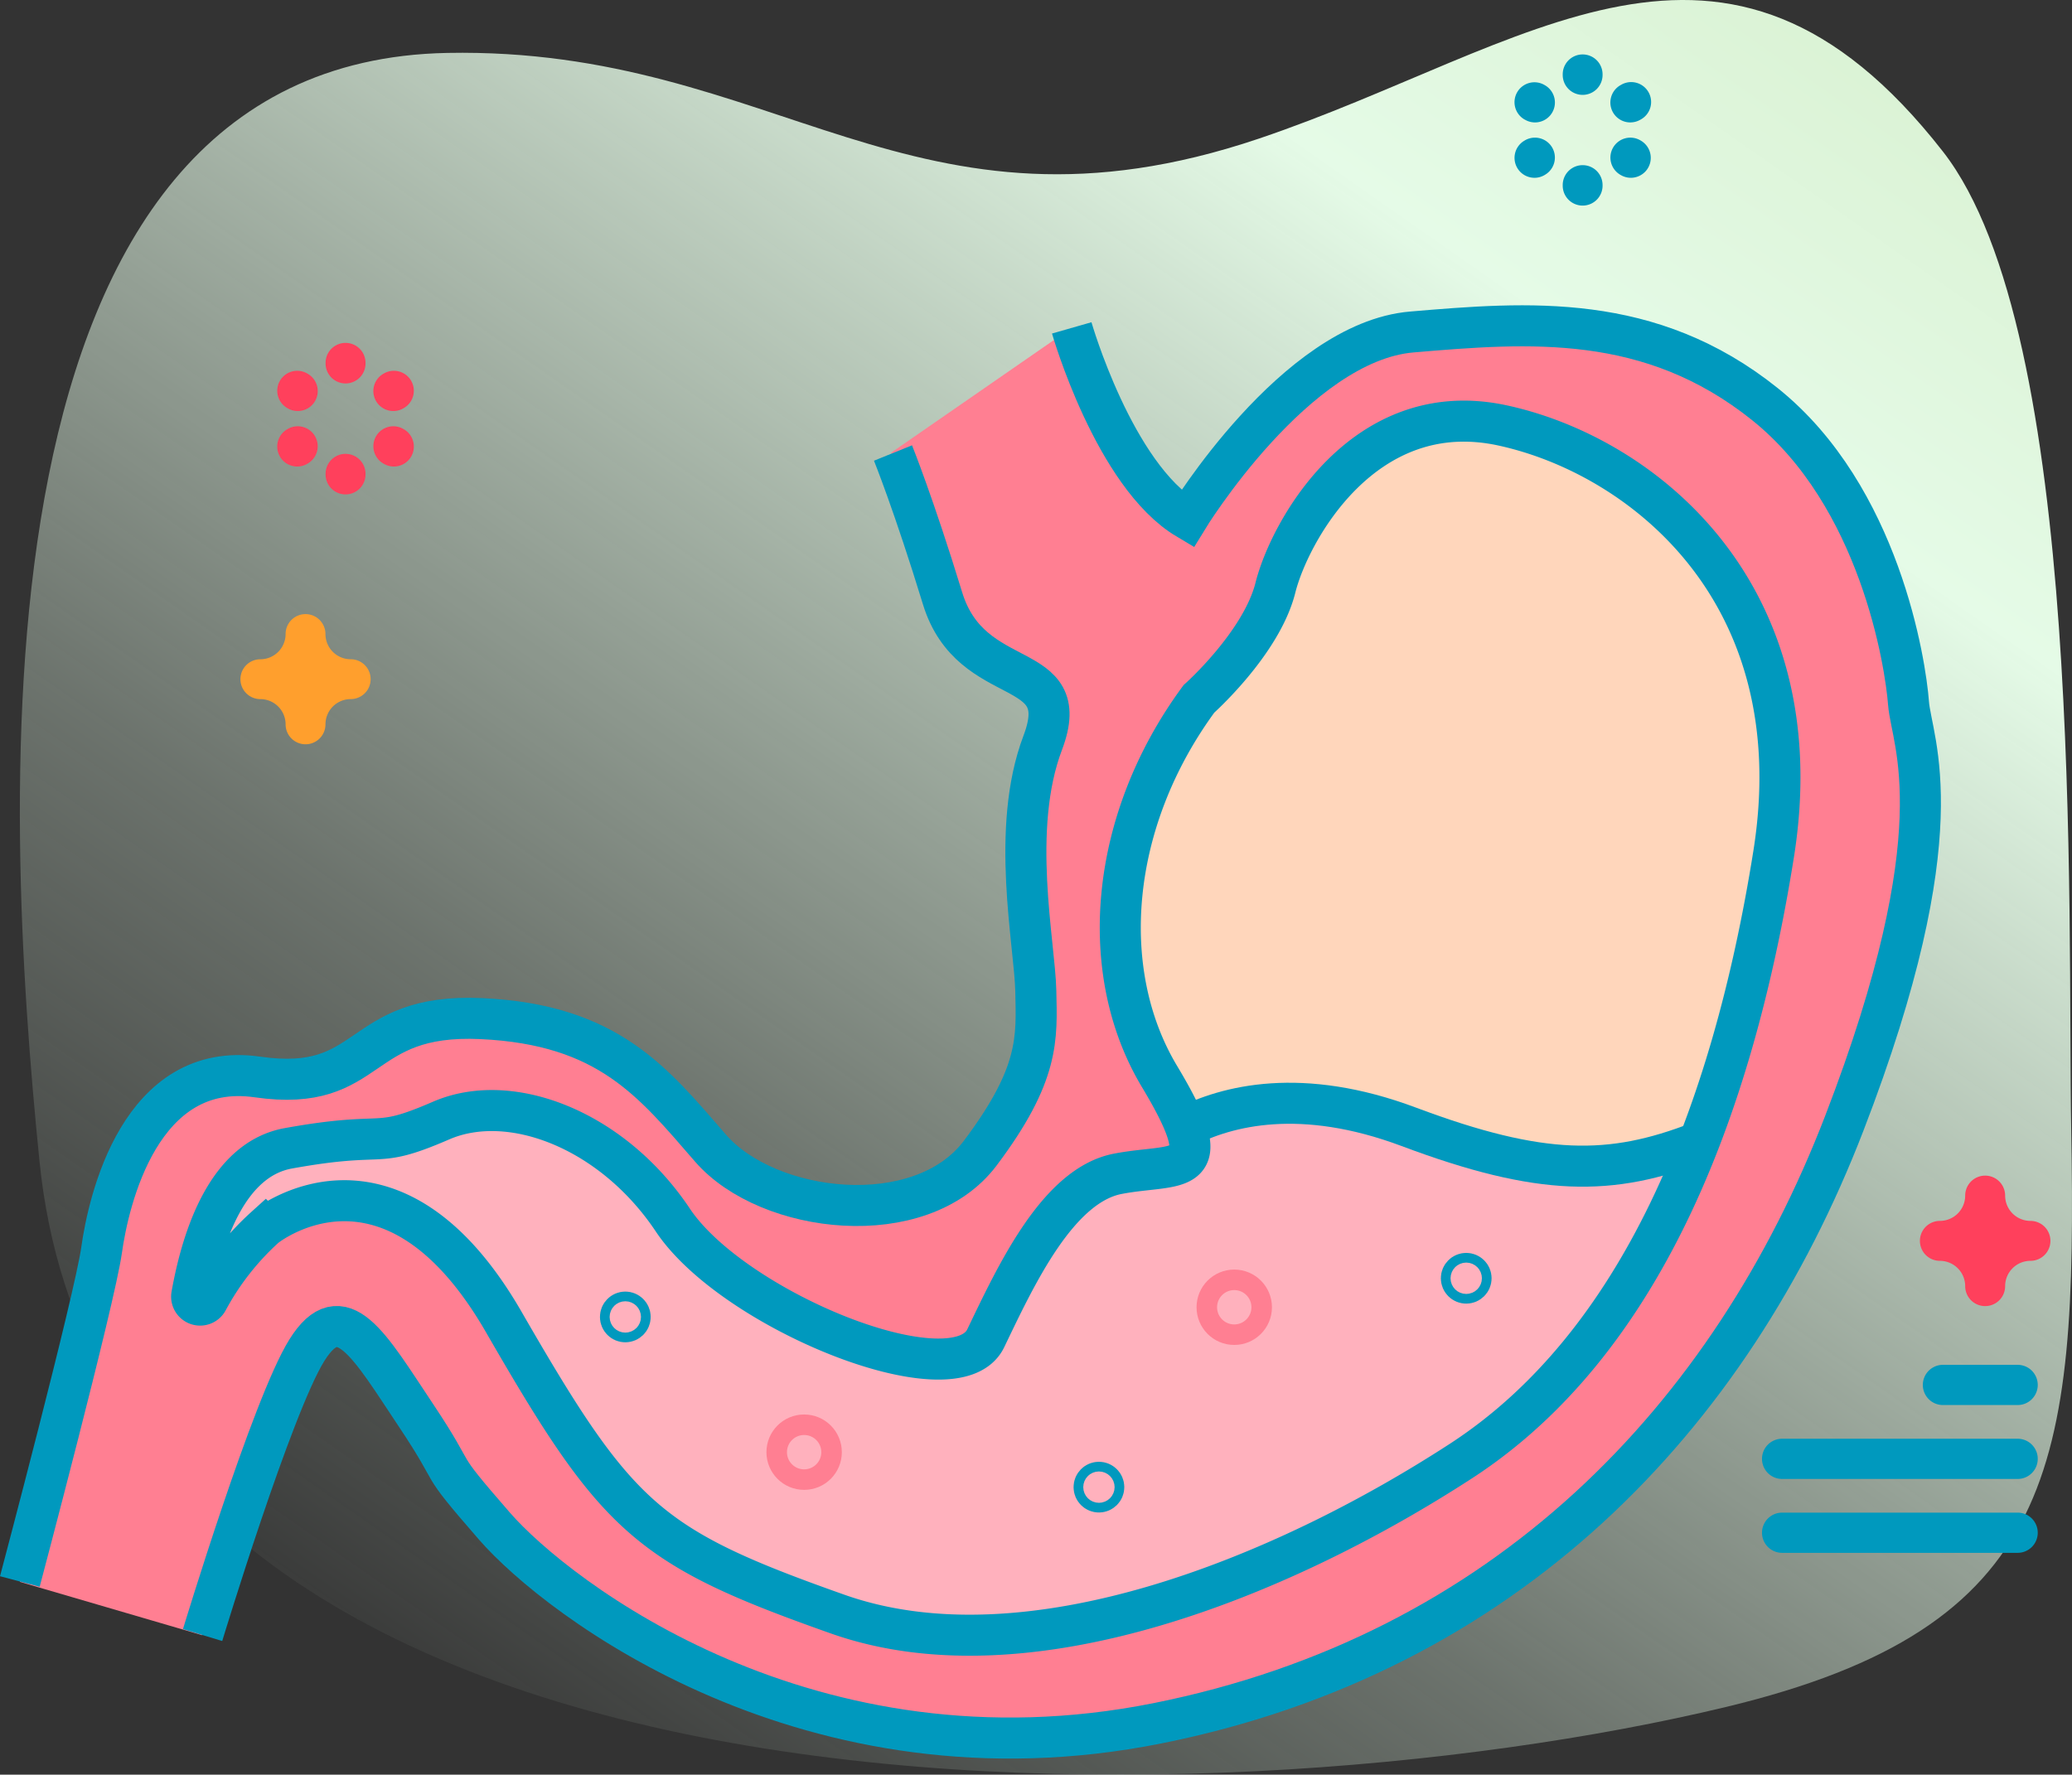 <svg xmlns="http://www.w3.org/2000/svg" xmlns:xlink="http://www.w3.org/1999/xlink" width="100.967" height="86.493" viewBox="0 0 100.967 86.493"><rect x="0" y="0" width="100.967" height="86.493" fill="#333333" stroke="none"/><defs><linearGradient id="a" x1="0.189" y1="0.946" x2="0.869" y2="0.009" gradientUnits="objectBoundingBox"><stop offset="0" stop-color="#e5fbe7" stop-opacity="0"/><stop offset="0.294" stop-color="#e5fbe7" stop-opacity="0.322"/><stop offset="0.787" stop-color="#e5fbe7"/><stop offset="1" stop-color="#d8f0d0"/></linearGradient></defs><g transform="translate(-1078.506 -3660.731)"><g transform="translate(1079.473 3660.731)"><path d="M.956,56.578C-.8,39.152-2.729,3.024,20.834,2.579c16.072-.3,22.654,9.878,39.546,4.176,13.17-4.446,22.7-12.988,33.331.632,6.923,8.867,6.063,37.038,6.251,47.68.291,16.51-.71,24.251-16.818,28.125C58.069,89.223,4.364,90.342.956,56.578Z" transform="translate(0 0)" fill="url(#a)"/></g><g transform="translate(1092.016 3677.443)"><path d="M3.179,6.359a.973.973,0,0,1-.973-.973A1.234,1.234,0,0,0,.973,4.153a.973.973,0,0,1,0-1.947A1.234,1.234,0,0,0,2.206.973a.973.973,0,0,1,1.947,0A1.234,1.234,0,0,0,5.386,2.206a.973.973,0,0,1,0,1.947A1.234,1.234,0,0,0,4.153,5.385.973.973,0,0,1,3.179,6.359Z" transform="translate(80.046 40.585)" fill="#ff405c"/><g transform="translate(0 0)"><g transform="translate(2.355)"><path d="M.973,1.976A.973.973,0,0,1,0,1V.973a.973.973,0,1,1,1.947,0V1A.973.973,0,0,1,.973,1.976Z" transform="translate(0 0)" fill="#ff405c"/><path d="M.973,1.976A.973.973,0,0,1,0,1V.973a.973.973,0,1,1,1.947,0V1A.973.973,0,0,1,.973,1.976Z" transform="translate(0 5.408)" fill="#ff405c"/></g><g transform="translate(0 1.359)"><path d="M1,1.962A.968.968,0,0,1,.511,1.83L.486,1.816A.973.973,0,1,1,1.461.131l.025.015A.973.973,0,0,1,1,1.962Z" transform="translate(0 0)" fill="#ff405c"/><path d="M1,1.962A.967.967,0,0,1,.511,1.83L.486,1.816A.973.973,0,1,1,1.461.131l.025.015A.973.973,0,0,1,1,1.962Z" transform="translate(4.684 2.704)" fill="#ff405c"/></g><g transform="translate(0 1.359)"><path d="M.974,1.962A.973.973,0,0,1,.486.146L.511.131a.973.973,0,1,1,.975,1.685l-.025.015a.967.967,0,0,1-.487.131Z" transform="translate(0 2.704)" fill="#ff405c"/><path d="M.974,1.962A.973.973,0,0,1,.486.146L.511.131a.973.973,0,1,1,.975,1.685l-.025.015a.97.97,0,0,1-.487.131Z" transform="translate(4.684 0)" fill="#ff405c"/></g></g></g><g transform="translate(1164.367 3727.249)"><path d="M5.6.98a.98.98,0,0,1-.98.98H.98A.98.98,0,0,1,.98,0H4.621A.98.98,0,0,1,5.6.98Z" transform="translate(7.837)" fill="#0099be"/><path d="M13.437.98a.98.98,0,0,1-.98.98H.98A.98.98,0,1,1,.98,0H12.458A.98.98,0,0,1,13.437.98Z" transform="translate(0 3.602)" fill="#0099be"/><path d="M13.437.98a.98.98,0,0,1-.98.98H.98A.98.98,0,1,1,.98,0H12.458A.98.98,0,0,1,13.437.98Z" transform="translate(0 7.203)" fill="#0099be"/></g><path d="M3.172,6.344A.971.971,0,0,1,2.2,5.373a1.231,1.231,0,0,0-1.23-1.23.971.971,0,0,1,0-1.942A1.231,1.231,0,0,0,2.2.971a.971.971,0,0,1,1.942,0A1.231,1.231,0,0,0,5.373,2.2a.971.971,0,1,1,0,1.942,1.231,1.231,0,0,0-1.23,1.23A.971.971,0,0,1,3.172,6.344Z" transform="translate(1090.223 3690.661)" fill="#ff9f2d"/><g transform="translate(1152.307 3663.384)"><g transform="translate(2.349)"><path d="M.971,1.971A.971.971,0,0,1,0,1V.971a.971.971,0,0,1,1.942,0V1A.971.971,0,0,1,.971,1.971Z" fill="#0099be"/><path d="M.971,1.971A.971.971,0,0,1,0,1V.971a.971.971,0,0,1,1.942,0V1A.971.971,0,0,1,.971,1.971Z" transform="translate(0 5.396)" fill="#0099be"/></g><g transform="translate(0 1.357)"><path d="M1,1.957a.967.967,0,0,1-.481-.128L.489,1.814A.971.971,0,0,1,1.453.128l.025.014A.971.971,0,0,1,1,1.957Z" transform="translate(0 0)" fill="#0099be"/><path d="M1,1.957A.965.965,0,0,1,.51,1.826L.485,1.812A.971.971,0,0,1,1.458.131l.025.015A.971.971,0,0,1,1,1.957Z" transform="translate(4.673 2.698)" fill="#0099be"/></g><g transform="translate(0 1.357)"><path d="M.972,1.957A.971.971,0,0,1,.485.146L.51.131a.971.971,0,0,1,.973,1.681l-.025.015a.966.966,0,0,1-.486.131Z" transform="translate(0 2.698)" fill="#0099be"/><path d="M.972,1.957A.971.971,0,0,1,.489.142L.515.128a.971.971,0,1,1,.963,1.686l-.025.014a.964.964,0,0,1-.481.128Z" transform="translate(4.673 0)" fill="#0099be"/></g></g><g transform="translate(1079.473 3676.61)"><path d="M101.966,264.5s3.389-11.183,5.084-13.895,3.05-.225,5.309,3.162.79,1.92,3.841,5.422,15.364,12.99,32.308,9.6,27.925-14.855,33.471-29.226,3.279-18.566,3.135-20.495-1.4-10.079-6.993-14.563-11.526-4-17.216-3.521-10.947,9.114-10.947,9.114c-3.568-2.122-5.63-9.314-5.63-9.314l-8.789,6.083s1.012,2.508,2.411,7.089,6.462,2.845,4.87,7.04-.386,9.789-.337,12.1.193,4.051-2.7,7.909-10.32,2.99-13.116-.241-4.968-6.028-11.14-6.317-5.209,3.665-10.9,2.845-7.234,6.028-7.571,8.44S93.08,261.9,93.08,261.9Z" transform="translate(-93.08 -200.684)" fill="#ff7f92"/><path d="M610.148,263.782a69.031,69.031,0,0,1-3.647,14.07c-4.278,1.663-7.665,1.68-14.133-.746-5.236-1.963-8.86-1.037-10.939.037a15.684,15.684,0,0,0-1.281-2.493c-3.056-5.094-2.49-12.453,1.924-18.452,0,0,3.057-2.717,3.736-5.434s4.3-9.4,11.094-7.924S612.185,250.99,610.148,263.782Z" transform="translate(-524.686 -237.983)" fill="#ffd6bb"/><path d="M242.115,545.4c-2.577,6.653-6.319,12.147-11.606,15.589-8.693,5.66-21.112,10.755-30.37,7.472s-10.726-4.641-16.258-14.264-11.629-4.641-11.629-4.641a13.36,13.36,0,0,0-2.8,3.582.413.413,0,0,1-.776-.257c.523-2.937,1.763-6.639,4.7-7.174,4.967-.906,4.064.113,7.452-1.359s8.354.453,11.29,4.868,13.774,8.83,15.241,5.773,3.5-7.472,6.436-8.038c2.316-.446,4.14.022,3.309-2.261,2.074-1.073,5.687-2,10.91-.036C234.47,547.083,237.849,547.065,242.115,545.4Z" transform="translate(-160.3 -505.68)" fill="#ffb1bd"/><g transform="translate(0 0.001)"><path d="M93.08,311.622s3.647-13.745,3.984-16.154,1.884-9.254,7.587-8.435,4.736-3.133,10.922-2.844,8.36,3.085,11.164,6.314,10.245,4.1,13.144.241,2.755-5.591,2.706-7.9-1.256-7.9.338-12.1-3.479-2.458-4.881-7.036-2.416-7.085-2.416-7.085" transform="translate(-93.08 -250.425)" fill="none" stroke="#0099be" stroke-miterlimit="10" stroke-width="2"/><path d="M215.823,200.792s2.061,7.192,5.628,9.314c0,0,5.255-8.632,10.944-9.114s11.619-.965,17.212,3.521,6.846,12.634,6.991,14.563,2.41,6.125-3.134,20.495S236.942,265.408,220,268.8s-29.252-6.1-32.3-9.6-1.581-2.034-3.84-5.422-3.614-5.874-5.308-3.162S173.47,264.5,173.47,264.5" transform="translate(-164.565 -200.692)" fill="none" stroke="#0099be" stroke-miterlimit="10" stroke-width="2"/><path d="M217.757,256.166s3.048-2.711,3.726-5.42,4.29-9.373,11.066-7.905,15.243,8.131,13.211,20.891-6.549,23.94-15.243,29.586-21.115,10.728-30.374,7.453-10.728-4.63-16.26-14.229-11.63-4.63-11.63-4.63a13.334,13.334,0,0,0-2.8,3.574.413.413,0,0,1-.776-.256c.523-2.929,1.763-6.622,4.7-7.156,4.969-.9,4.065.113,7.453-1.355s8.355.452,11.292,4.855,13.776,8.808,15.243,5.759,3.5-7.453,6.436-8.018,5.082.339,2.033-4.743S213.354,262.151,217.757,256.166Z" transform="translate(-160.299 -237.987)" fill="none" stroke="#0099be" stroke-miterlimit="10" stroke-width="2"/><path d="M607.1,544.693c2.079-1.073,5.7-2,10.939-.036,6.468,2.426,9.855,2.408,14.133.744" transform="translate(-550.357 -505.619)" fill="none" stroke="#0099be" stroke-miterlimit="10" stroke-width="2"/><circle cx="1.337" cy="1.337" r="1.337" transform="translate(57.84 46.495)" fill="none" stroke="#ff7f92" stroke-miterlimit="10" stroke-width="1"/><circle cx="1.337" cy="1.337" r="1.337" transform="translate(36.881 53.558)" fill="none" stroke="#ff7f92" stroke-miterlimit="10" stroke-width="1"/><circle cx="0.236" cy="0.236" r="0.236" transform="translate(52.347 56.363)" fill="none" stroke="#0099be" stroke-miterlimit="10" stroke-width="2"/><circle cx="0.236" cy="0.236" r="0.236" transform="translate(29.268 48.068)" fill="none" stroke="#0099be" stroke-miterlimit="10" stroke-width="2"/><circle cx="0.236" cy="0.236" r="0.236" transform="translate(70.245 46.183)" fill="none" stroke="#0099be" stroke-miterlimit="10" stroke-width="2"/></g></g></g></svg>